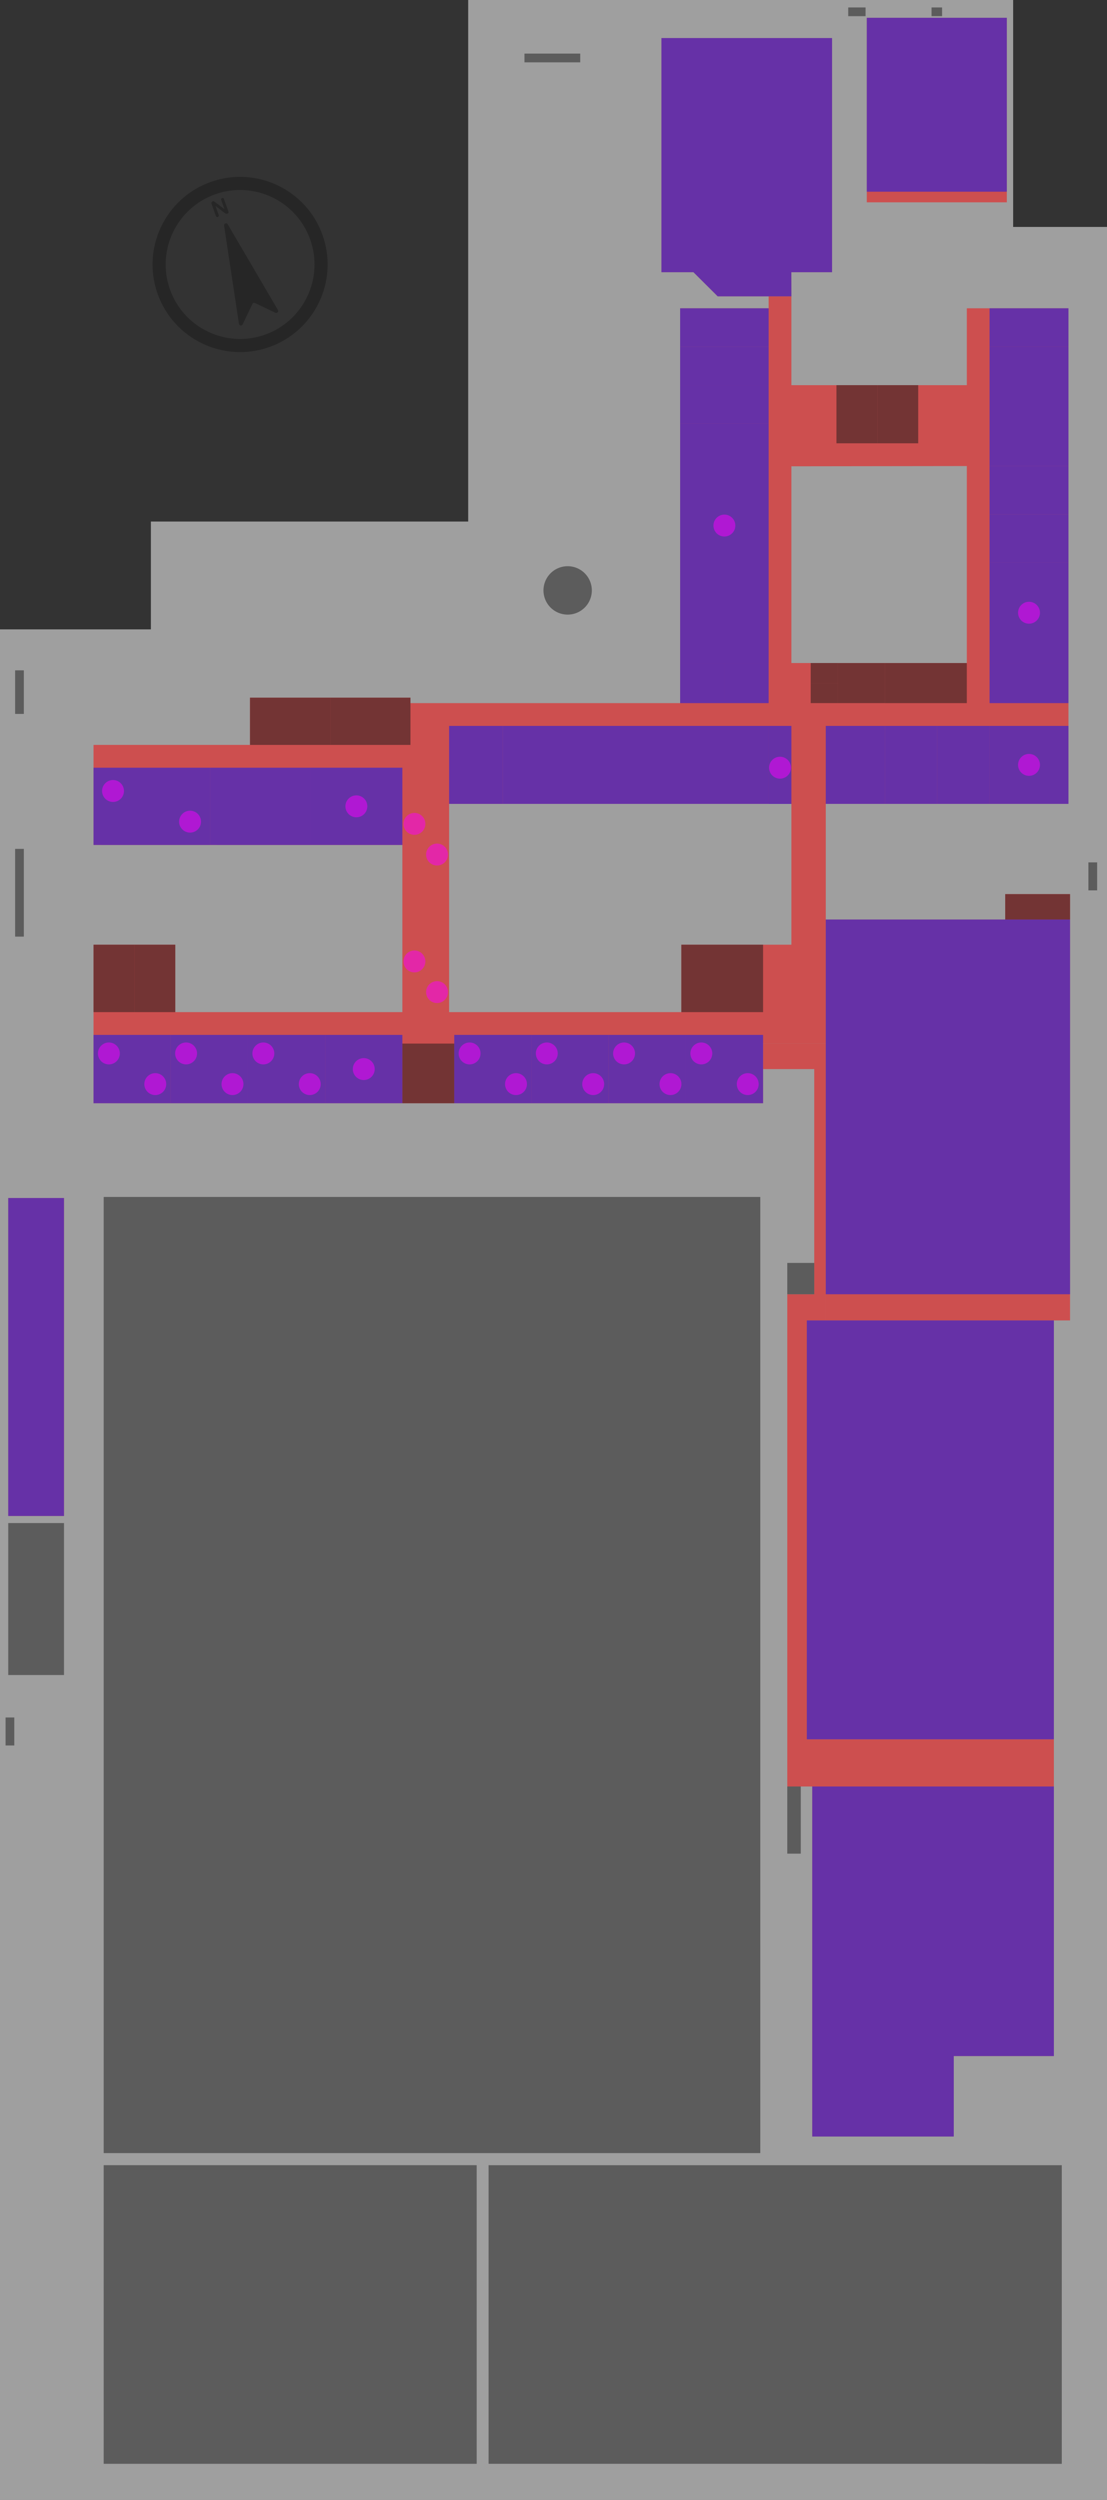 <?xml version="1.0" encoding="UTF-8" standalone="no"?>
<svg width="1991.316" height="4493.032" viewBox="0 0 1991.316 4493.032" version="1.1" xml:space="preserve" style="clip-rule:evenodd;fill-rule:evenodd;stroke-linejoin:round;stroke-miterlimit:2" id="svg99"
   xmlns="http://www.w3.org/2000/svg"
   xmlns:svg="http://www.w3.org/2000/svg">
   <rect x="0" y="0" width="1991.316" height="4493.032" fill="#333333" stroke="none"/>
   <defs id="defs99" />
   <path d="m 1822.498,407.861 h 168.818 v 4085.171 H 0 V 1131.161 H 271.412 V 937.339 H 842.211 V 0 h 980.287 z" style="fill:#ffffff;fill-opacity:0.53;stroke-width:2.308" id="base" />
   <path id="enclosure-classroom_building" d="M 1739.131,692.241 V 554.085 h 182.86 v 890.693 h -436.55 v 430.43 h -112.78 v 107.62 H 168.25 v -284.95 h 147.071 v 121.2 h 408.47 v -300.44 h -555.541 v -179.81 h 281.438 v -84.93 h 288.683 v 9.82 H 1223.461 V 554.085 h 159.2 v -21.47 h 40.94 v 159.626 z m 0,145.378 -315.53,0.457 v 353.562 h 315.53 z m -315.53,607.159 H 807.861 v 374.3 H 1225.591 v -121.2 h 198.01 z" style="fill:#fd0000;fill-opacity:0.5" />
   <path id="enclosure-nishi_hall" style="fill:#fd0000;fill-opacity:0.5;stroke-width:1.02" d="m 1559.222,31.975 h 251.881 v 331.664 h -251.881 z" />
   <path id="enclosure-audiovisual_hall" d="M 1496.741,68.417 V 489.22 h -73.24 l 0.1,43.395 h -132.59 l -43.62,-43.395 h -57.59 V 68.417 Z" style="fill:#fd0000;fill-opacity:0.5" />
   <path d="m 1924.853,1606.968 v 766.2 h -439.418 v -720.55 h 322.78 v -45.65 z" style="fill:#fd0000;fill-opacity:0.5;stroke-width:1.019" id="enclosure-pool" />
   <path d="m 1895.761,3210.817 v 484.516 h -180.08 v 144.624 h -254.58 v -629.14 z" style="fill:#fd0000;fill-opacity:0.5;stroke-width:0.997" id="enclosure-martial_arts_field" />
   <path id="enclosure-gym" style="fill:#fd0000;fill-opacity:0.5;stroke-width:0.991" d="m 1451.348,2373.167 h 444.409 v 752.868 h -444.409 z" />
   <path id="enclosure-clubroom_building_0" style="fill:#fd0000;fill-opacity:0.5;stroke-width:1.098" d="m 14.815,2153.192 h 100.302 v 571.43 H 14.815 Z" />
   <path d="m 1485.441,1875.224 v 497.962 h -34.09 v 752.873 h 444.41 v 84.77 h -479.57 v -884.695 h 48.52 v -404.693 h -92.05 v -46.217 z" style="fill:#fd0000;fill-opacity:0.5;stroke-width:1.142" id="enclosure-gym_passage" />
   <path id="none-clubroom_building_1" style="fill:#1a1a1a;fill-opacity:0.5" d="m 14.816,2737.368 h 100.303 v 273.126 H 14.816 Z" />
   <path id="none-wc" style="fill:#1a1a1a;fill-opacity:0.5;stroke-width:1.221" d="m 168.25,1697.877 h 73.535 v 121.208 h -73.535 z" />
   <path id="none-wc1" style="fill:#1a1a1a;fill-opacity:0.5;stroke-width:1.221" d="m 1225.586,1697.877 h 73.535 v 121.208 h -73.535 z" />
   <path id="none-stairs" style="fill:#1a1a1a;fill-opacity:0.5;stroke-width:1.221" d="m 241.785,1697.877 h 73.535 v 121.208 h -73.535 z" />
   <path id="none-stairs1" style="fill:#1a1a1a;fill-opacity:0.5;stroke-width:1.221" d="m 1299.126,1697.877 h 73.535 v 121.208 h -73.535 z" />
   <path id="none-wc2" style="fill:#1a1a1a;fill-opacity:0.5;stroke-width:1.133" d="m 1504.646,692.241 h 73.535 v 104.491 h -73.535 z" />
   <path id="none-stairs2" style="fill:#1a1a1a;fill-opacity:0.5;stroke-width:1.133" d="m 1578.186,692.241 h 73.535 v 104.491 h -73.535 z" />
   <path id="none-stairs3" style="fill:#1a1a1a;fill-opacity:0.5;stroke-width:1.055" d="m 449.688,1253.902 h 144.84 v 84.927 h -144.84 z" />
   <path id="none-wc3" style="fill:#1a1a1a;fill-opacity:0.5;stroke-width:1.052" d="m 594.528,1253.902 h 143.838 v 84.927 h -143.838 z" />
   <path id="none-stairs4" style="fill:#1a1a1a;fill-opacity:0.5;stroke-width:1.088" d="m 723.793,1875.608 h 93.318 v 107.22 h -93.318 z" />
   <path id="none-stairs5" style="fill:#1a1a1a;fill-opacity:0.5;stroke-width:1.054" d="m 1808.225,1606.972 h 116.641 v 45.654 h -116.641 z" />
   <path id="none-stairs6" style="fill:#1a1a1a;fill-opacity:0.5;stroke-width:1.203" d="m 1416.194,2269.811 h 48.527 v 56.303 h -48.527 z" />
   <path id="none-stairs7" style="fill:#1a1a1a;fill-opacity:0.5;stroke-width:0.884" d="m 1416.189,3210.819 h 24.263 v 120.709 h -24.263 z" />
   <path id="none-wc4" style="fill:#1a1a1a;fill-opacity:0.5;stroke-width:1.006" d="m 1507.715,1191.682 h 84.105 v 71.985 h -84.105 z" />
   <path id="none-ev" style="fill:#1a1a1a;fill-opacity:0.5;stroke-width:0.545" d="m 1458.323,1227.631 h 49.391 v 36.037 h -49.391 z" />
   <path id="none-wc5" style="fill:#1a1a1a;fill-opacity:0.5;stroke-width:0.545" d="m 1458.323,1191.638 h 49.391 v 35.992 h -49.391 z" />
   <path id="none-stairs8" style="fill:#1a1a1a;fill-opacity:0.5;stroke-width:1.332" d="m 1591.817,1191.681 h 147.316 v 72.03 h -147.316 z" />
   <path id="none-grand" style="fill:#1a1a1a;fill-opacity:0.5;stroke-width:0.988" d="m 186.517,2151.267 h 1181.144 v 1718.463 H 186.517 Z" />
   <path id="none-tennis_court" style="fill:#1a1a1a;fill-opacity:0.5;stroke-width:0.98" d="m 186.517,3891.448 h 670.976 v 536.734 H 186.517 Z" />
   <path id="none-handball_court" style="fill:#1a1a1a;fill-opacity:0.5;stroke-width:1.001" d="M 878.89,3891.448 H 1909.993 v 536.733 H 878.89 Z" />
   <path id="none-fountain" style="fill:#1a1a1a;fill-opacity:0.5;stroke-width:0.906" d="m 1064.623,1061.134 a 43.502,43.502 0 0 1 -43.502,43.502 43.502,43.502 0 0 1 -43.502,-43.502 43.502,43.502 0 0 1 43.502,-43.502 43.502,43.502 0 0 1 43.502,43.502 z" />
   <path id="none-gate_east_0" style="fill:#1a1a1a;fill-opacity:0.5;stroke-width:0.622" d="m 1973.558,1600.246 h -15.696 v -50.305 h 15.696 z" />
   <path id="none-gate_nishi_hall_0" style="fill:#1a1a1a;fill-opacity:0.5;stroke-width:0.49" d="m 1525.815,29.072 v -15.696 h 31.191 v 15.696 z" />
   <path id="none-gate_nishi_hall_1" style="fill:#1a1a1a;fill-opacity:0.5;stroke-width:0.382" d="m 1675.663,29.072 v -15.696 h 18.994 v 15.696 z" />
   <path id="none-gate_west_2" style="fill:#1a1a1a;fill-opacity:0.5;stroke-width:0.622" d="m 25.714,3137.106 h -15.696 v -50.305 h 15.696 z" />
   <path id="none-gate_north_0" style="fill:#1a1a1a;fill-opacity:0.5;stroke-width:0.879" d="m 943.421,112.029 v -15.696 h 100.303 v 15.696 z" />
   <path id="none-gate_west_0" style="fill:#1a1a1a;fill-opacity:0.5;stroke-width:1.102" d="m 27.198,1525.675 h 15.696 v 157.701 H 27.198 Z" />
   <path id="none-gate_west_1" style="fill:#1a1a1a;fill-opacity:0.5;stroke-width:0.777" d="m 27.198,1204.781 h 15.696 v 78.33 H 27.198 Z" />
   <path d="m 379.321,326.904 c 81.93,-29.013 172.002,13.949 201.015,95.88 29.013,81.93 -13.949,172.003 -95.879,201.016 -81.931,29.013 -172.004,-13.95 -201.017,-95.88 -29.013,-81.93 13.95,-172.003 95.881,-201.016 z m 7.885,22.267 c -69.642,24.661 -106.16,101.223 -81.499,170.863 24.661,69.641 101.223,106.159 170.865,81.498 69.64,-24.661 106.159,-101.223 81.498,-170.864 -24.661,-69.641 -101.223,-106.158 -170.863,-81.497 z" style="fill:#1a1a1a;fill-opacity:0.5;stroke-width:0.157" id="none-compass_2" />
   <path d="m 436.53,583.011 c -0.67,1.404 -2.178,2.208 -3.717,1.978 -1.541,-0.226 -2.751,-1.432 -2.985,-2.973 -5.156,-34.036 -20.451,-135.013 -26.753,-176.606 -0.254,-1.68 0.719,-3.303 2.319,-3.87 1.603,-0.568 3.381,0.082 4.241,1.547 21.278,36.29 72.936,124.39 90.348,154.086 0.79,1.345 0.609,3.043 -0.446,4.188 -1.052,1.147 -2.729,1.472 -4.133,0.802 -11.529,-5.496 -29.425,-14.035 -36.662,-17.487 -0.847,-0.404 -1.822,-0.454 -2.709,-0.14 -0.884,0.313 -1.611,0.966 -2.015,1.813 -3.452,7.237 -11.989,25.137 -17.487,36.662 z" style="fill:#1a1a1a;fill-opacity:0.5;stroke-width:0.29" id="none-compass_1" />
   <path d="m 387.609,363.798 16.145,12.184 -5.685,-16.054 c -0.369,-1.043 -0.423,-1.905 -0.16,-2.585 0.263,-0.68 0.776,-1.155 1.535,-1.424 0.787,-0.279 1.497,-0.237 2.137,0.124 0.64,0.36 1.143,1.063 1.512,2.106 l 7.517,21.228 c 0.839,2.369 0.278,3.901 -1.688,4.597 -0.49,0.174 -0.958,0.26 -1.4,0.257 -0.442,-0.002 -0.891,-0.096 -1.344,-0.281 -0.45,-0.186 -0.897,-0.432 -1.337,-0.739 -0.442,-0.306 -0.885,-0.623 -1.332,-0.948 l -15.824,-12.091 5.6,15.815 c 0.365,1.031 0.402,1.895 0.112,2.592 -0.293,0.698 -0.813,1.179 -1.562,1.444 -0.772,0.273 -1.487,0.226 -2.141,-0.143 -0.657,-0.368 -1.165,-1.062 -1.526,-2.081 l -7.374,-20.823 c -0.313,-0.884 -0.461,-1.612 -0.44,-2.186 0.036,-0.634 0.263,-1.222 0.68,-1.763 0.417,-0.541 0.938,-0.922 1.564,-1.144 0.49,-0.174 0.938,-0.243 1.344,-0.207 0.408,0.035 0.791,0.141 1.151,0.318 0.36,0.177 0.752,0.431 1.181,0.763 0.429,0.332 0.871,0.679 1.333,1.041 z" style="fill:#1a1a1a;fill-opacity:0.5;fill-rule:nonzero;stroke-width:0.267" id="none-compass_0" />
   <path id="main-document_preparation_room" style="fill:#0015ff;fill-opacity:0.5;stroke-width:0.576" d="m 1223.466,1191.641 h 79.597 v 72.075 h -79.597 z" />
   <path id="main-changing_room_3" style="fill:#0015ff;fill-opacity:0.5;stroke-width:0.576" d="m 1303.063,1191.641 h 79.597 v 72.075 h -79.597 z" />
   <path id="main-changing_room_1" style="fill:#0015ff;fill-opacity:0.5;stroke-width:0.767" d="m 1223.473,1127.853 h 159.195 v 63.788 h -159.195 z" />
   <path id="main-broadcast_room" style="fill:#0015ff;fill-opacity:0.5;stroke-width:0.903" d="m 1382.66,1304.661 h 40.945 v 140.229 h -40.945 z" />
   <path id="main-pool" style="fill:#0015ff;fill-opacity:0.5;stroke-width:1.655" d="m 1485.445,1652.627 h 439.423 v 673.505 H 1485.445 Z" />
   <path id="main-meeting_room" style="fill:#0015ff;fill-opacity:0.5;stroke-width:1.838" d="m 1223.473,761.325 h 159.195 v 366.534 h -159.195 z" />
   <path id="main-art_preparation_room" style="fill:#0015ff;fill-opacity:0.5;stroke-width:0.588" d="m 1780.068,924.285 h 141.911 v 86.608 h -141.911 z" />
   <path id="main-nishi_hall_2f" style="fill:#0015ff;fill-opacity:0.5;stroke-width:0.99" d="m 1559.222,31.975 h 251.881 v 312.558 h -251.881 z" />
   <path id="main-audiovisual_hall_2f" d="M 1496.741,68.417 V 489.22 h -73.24 l 0.1,43.395 h -132.59 l -43.62,-43.395 h -57.59 V 68.417 Z" style="fill:#0015ff;fill-opacity:0.5" />
   <path id="main-2h" style="fill:#0015ff;fill-opacity:0.5;stroke-width:1.367" d="M 168.249,1860.013 H 307.136 V 1982.81 H 168.249 Z" />
   <path id="main-2g" style="fill:#0015ff;fill-opacity:0.5;stroke-width:1.367" d="M 307.135,1860.013 H 446.022 V 1982.81 H 307.135 Z" />
   <path id="main-2f" style="fill:#0015ff;fill-opacity:0.5;stroke-width:1.367" d="M 446.022,1860.013 H 584.909 V 1982.81 H 446.022 Z" />
   <path id="main-2e" style="fill:#0015ff;fill-opacity:0.5;stroke-width:1.367" d="m 584.908,1860.013 h 138.886 V 1982.81 h -138.886 z" />
   <path id="main-2d" style="fill:#0015ff;fill-opacity:0.5;stroke-width:1.367" d="m 817.113,1860.013 h 138.886 V 1982.81 h -138.886 z" />
   <path id="main-2c" style="fill:#0015ff;fill-opacity:0.5;stroke-width:1.367" d="M 956,1860.013 H 1094.887 V 1982.81 H 956 Z" />
   <path id="main-2b" style="fill:#0015ff;fill-opacity:0.5;stroke-width:1.367" d="m 1094.89,1860.013 h 138.886 V 1982.81 h -138.886 z" />
   <path id="main-2a" style="fill:#0015ff;fill-opacity:0.5;stroke-width:1.367" d="m 1233.77,1860.013 h 138.886 V 1982.81 h -138.886 z" />
   <path id="main-teachers_room" style="fill:#0015ff;fill-opacity:0.5;stroke-width:2.01" d="m 904.428,1304.658 h 478.242 v 140.12 H 904.428 Z" />
   <path id="main-special_room_2nd" style="fill:#0015ff;fill-opacity:0.5;stroke-width:1.095" d="m 1780.077,1304.658 h 141.911 v 140.12 h -141.911 z" />
   <path id="main-mathematics_preparation_room" style="fill:#0015ff;fill-opacity:0.5;stroke-width:1.453" d="m 1223.457,554.087 h 159.195 v 69.079 h -159.195 z" />
   <path id="main-english_preparation_room" style="fill:#0015ff;fill-opacity:0.5;stroke-width:1.453" d="m 1223.457,692.242 h 159.195 v 69.079 h -159.195 z" />
   <path id="main-japanese_preparation_room" style="fill:#0015ff;fill-opacity:0.5;stroke-width:1.453" d="m 1223.457,623.164 h 159.195 v 69.079 h -159.195 z" />
   <path id="main-social_studies_room_2nd" style="fill:#0015ff;fill-opacity:0.5;stroke-width:1.208" d="m 558.317,1379.769 h 165.476 v 138.863 h -165.476 z" />
   <path id="main-social_studies_preparation_room" style="fill:#0015ff;fill-opacity:0.5;stroke-width:1.262" d="m 377.7,1379.769 h 180.623 v 138.863 H 377.7 Z" />
   <path id="main-social_studies_room_1st" style="fill:#0015ff;fill-opacity:0.5;stroke-width:1.359" d="m 168.254,1379.769 h 209.446 v 138.863 H 168.254 Z" />
   <path id="main-printing_room" style="fill:#0015ff;fill-opacity:0.5;stroke-width:1.112" d="m 807.865,1304.654 h 96.554 v 140.119 h -96.554 z" />
   <path id="main-career_room" style="fill:#0015ff;fill-opacity:0.5;stroke-width:1.208" d="m 1485.435,1304.657 h 106.372 v 140.12 h -106.372 z" />
   <path id="main-consultation_room_1st" style="fill:#0015ff;fill-opacity:0.5;stroke-width:1.136" d="m 1591.806,1304.657 h 94.13 v 140.12 h -94.13 z" />
   <path id="main-consultation_room_2nd" style="fill:#0015ff;fill-opacity:0.5;stroke-width:1.136" d="m 1685.937,1304.657 h 94.13 v 140.12 h -94.13 z" />
   <path id="main-art_material_room" style="fill:#0015ff;fill-opacity:0.5;stroke-width:0.536" d="m 1780.068,1191.64 h 141.911 v 72.074 h -141.911 z" />
   <path id="main-craft_preparation_room" style="fill:#0015ff;fill-opacity:0.5;stroke-width:0.588" d="m 1780.068,837.677 h 141.911 v 86.608 h -141.911 z" />
   <path id="main-art_room" style="fill:#0015ff;fill-opacity:0.5;stroke-width:0.849" d="m 1780.068,1010.892 h 141.911 v 180.748 h -141.911 z" />
   <path id="main-craft_room" style="fill:#0015ff;fill-opacity:0.5;stroke-width:0.925" d="m 1780.068,623.163 h 141.911 v 214.514 h -141.911 z" />
   <path id="main-craft_warehouse" style="fill:#0015ff;fill-opacity:0.5;stroke-width:0.525" d="m 1780.068,554.084 h 141.911 v 69.078 h -141.911 z" />
   <path d="m 1895.761,3210.817 v 484.516 h -180.08 v 144.624 h -254.58 v -629.14 z" style="fill:#0015ff;fill-opacity:0.5;stroke-width:0.997" id="main-martial_arts_field_2f" />
   <path id="main-gym_2f" style="fill:#0015ff;fill-opacity:0.5;stroke-width:0.991" d="m 1451.348,2373.167 h 444.409 v 752.868 h -444.409 z" />
   <path id="main-clubroom_building_0_2f" style="fill:#0015ff;fill-opacity:0.5;stroke-width:1.098" d="m 14.815,2153.192 h 100.302 v 571.43 H 14.815 Z" />
   <path id="shinkan80-s80_2a_back" style="fill:#fb00ff;fill-opacity:0.5;stroke-width:0.66" d="m 1364.735,1948.452 a 19.685,19.685 0 0 1 -19.685,19.685 19.685,19.685 0 0 1 -19.685,-19.685 19.685,19.685 0 0 1 19.685,-19.685 19.685,19.685 0 0 1 19.685,19.685 z" />
   <path id="shinkan80-s80_2a_front" style="fill:#fb00ff;fill-opacity:0.5;stroke-width:0.66" d="m 1281.27,1893.334 a 19.685,19.685 0 0 1 -19.685,19.685 19.685,19.685 0 0 1 -19.685,-19.685 19.685,19.685 0 0 1 19.685,-19.685 19.685,19.685 0 0 1 19.685,19.685 z" />
   <path id="shinkan80-s80_2b_back" style="fill:#fb00ff;fill-opacity:0.5;stroke-width:0.66" d="m 1225.747,1948.452 a 19.685,19.685 0 0 1 -19.685,19.685 19.685,19.685 0 0 1 -19.685,-19.685 19.685,19.685 0 0 1 19.685,-19.685 19.685,19.685 0 0 1 19.685,19.685 z" />
   <path id="shinkan80-s80_2b_front" style="fill:#fb00ff;fill-opacity:0.5;stroke-width:0.66" d="m 1142.283,1893.334 a 19.685,19.685 0 0 1 -19.685,19.685 19.685,19.685 0 0 1 -19.685,-19.685 19.685,19.685 0 0 1 19.685,-19.685 19.685,19.685 0 0 1 19.685,19.685 z" />
   <path id="shinkan80-s80_2c_back" style="fill:#fb00ff;fill-opacity:0.5;stroke-width:0.66" d="m 1086.76,1948.452 a 19.685,19.685 0 0 1 -19.685,19.685 19.685,19.685 0 0 1 -19.685,-19.685 19.685,19.685 0 0 1 19.685,-19.685 19.685,19.685 0 0 1 19.685,19.685 z" />
   <path id="shinkan80-s80_2c_front" style="fill:#fb00ff;fill-opacity:0.5;stroke-width:0.66" d="m 1003.295,1893.334 a 19.685,19.685 0 0 1 -19.685,19.685 19.685,19.685 0 0 1 -19.685,-19.685 19.685,19.685 0 0 1 19.685,-19.685 19.685,19.685 0 0 1 19.685,19.685 z" />
   <path id="shinkan80-s80_2d_back" style="fill:#fb00ff;fill-opacity:0.5;stroke-width:0.66" d="m 947.873,1948.452 a 19.685,19.685 0 0 1 -19.685,19.685 19.685,19.685 0 0 1 -19.685,-19.685 19.685,19.685 0 0 1 19.685,-19.685 19.685,19.685 0 0 1 19.685,19.685 z" />
   <path id="shinkan80-s80_2d_front" style="fill:#fb00ff;fill-opacity:0.5;stroke-width:0.66" d="m 864.409,1893.334 a 19.685,19.685 0 0 1 -19.685,19.685 19.685,19.685 0 0 1 -19.685,-19.685 19.685,19.685 0 0 1 19.685,-19.685 19.685,19.685 0 0 1 19.685,19.685 z" />
   <path id="shinkan80-s80_2e" style="fill:#fb00ff;fill-opacity:0.5;stroke-width:0.66" d="m 674.038,1921.428 a 19.685,19.685 0 0 1 -19.685,19.685 19.685,19.685 0 0 1 -19.685,-19.685 19.685,19.685 0 0 1 19.685,-19.685 19.685,19.685 0 0 1 19.685,19.685 z" />
   <path id="shinkan80-s80_2f_back" style="fill:#fb00ff;fill-opacity:0.5;stroke-width:0.66" d="m 576.884,1948.452 a 19.685,19.685 0 0 1 -19.685,19.685 19.685,19.685 0 0 1 -19.685,-19.685 19.685,19.685 0 0 1 19.685,-19.685 19.685,19.685 0 0 1 19.685,19.685 z" />
   <path id="shinkan80-s80_2f_front" style="fill:#fb00ff;fill-opacity:0.5;stroke-width:0.66" d="m 493.419,1893.334 a 19.685,19.685 0 0 1 -19.685,19.685 19.685,19.685 0 0 1 -19.685,-19.685 19.685,19.685 0 0 1 19.685,-19.685 19.685,19.685 0 0 1 19.685,19.685 z" />
   <path id="shinkan80-s80_2g_back" style="fill:#fb00ff;fill-opacity:0.5;stroke-width:0.66" d="m 437.896,1948.452 a 19.685,19.685 0 0 1 -19.685,19.685 19.685,19.685 0 0 1 -19.685,-19.685 19.685,19.685 0 0 1 19.685,-19.685 19.685,19.685 0 0 1 19.685,19.685 z" />
   <path id="shinkan80-s80_2g_front" style="fill:#fb00ff;fill-opacity:0.5;stroke-width:0.66" d="m 354.431,1893.334 a 19.685,19.685 0 0 1 -19.685,19.685 19.685,19.685 0 0 1 -19.685,-19.685 19.685,19.685 0 0 1 19.685,-19.685 19.685,19.685 0 0 1 19.685,19.685 z" />
   <path id="shinkan80-s80_2h_back" style="fill:#fb00ff;fill-opacity:0.5;stroke-width:0.66" d="m 299.01,1948.452 a 19.685,19.685 0 0 1 -19.685,19.685 19.685,19.685 0 0 1 -19.685,-19.685 19.685,19.685 0 0 1 19.685,-19.685 19.685,19.685 0 0 1 19.685,19.685 z" />
   <path id="shinkan80-s80_2h_front" style="fill:#fb00ff;fill-opacity:0.5;stroke-width:0.66" d="m 215.545,1893.334 a 19.685,19.685 0 0 1 -19.685,19.685 19.685,19.685 0 0 1 -19.685,-19.685 19.685,19.685 0 0 1 19.685,-19.685 19.685,19.685 0 0 1 19.685,19.685 z" />
   <path id="shinkan80-s80_social2" style="fill:#fb00ff;fill-opacity:0.5;stroke-width:0.66" d="m 660.743,1449.203 a 19.685,19.685 0 0 1 -19.685,19.685 19.685,19.685 0 0 1 -19.685,-19.685 19.685,19.685 0 0 1 19.685,-19.685 19.685,19.685 0 0 1 19.685,19.685 z" />
   <path id="shinkan80-s80_social1_front" style="fill:#fb00ff;fill-opacity:0.5;stroke-width:0.66" d="m 361.585,1476.762 a 19.685,19.685 0 0 1 -19.685,19.685 19.685,19.685 0 0 1 -19.685,-19.685 19.685,19.685 0 0 1 19.685,-19.685 19.685,19.685 0 0 1 19.685,19.685 z" />
   <path id="shinkan80-s80_social1_back" style="fill:#fb00ff;fill-opacity:0.5;stroke-width:0.66" d="m 223.002,1421.644 a 19.685,19.685 0 0 1 -19.685,19.685 19.685,19.685 0 0 1 -19.685,-19.685 19.685,19.685 0 0 1 19.685,-19.685 19.685,19.685 0 0 1 19.685,19.685 z" />
   <path id="shinkan80-s80_meeting" style="fill:#fb00ff;fill-opacity:0.5;stroke-width:0.66" d="m 1322.748,944.586 a 19.685,19.685 0 0 1 -19.685,19.685 19.685,19.685 0 0 1 -19.685,-19.685 19.685,19.685 0 0 1 19.685,-19.685 19.685,19.685 0 0 1 19.685,19.685 z" />
   <path id="shinkan80-s80_broadcast" style="fill:#fb00ff;fill-opacity:0.5;stroke-width:0.66" d="m 1422.817,1379.772 a 19.685,19.685 0 0 1 -19.685,19.685 19.685,19.685 0 0 1 -19.685,-19.685 19.685,19.685 0 0 1 19.685,-19.685 19.685,19.685 0 0 1 19.685,19.685 z" />
   <path id="shinkan80-s80_art" style="fill:#fb00ff;fill-opacity:0.5;stroke-width:0.66" d="m 1870.717,1101.267 a 19.685,19.685 0 0 1 -19.685,19.685 19.685,19.685 0 0 1 -19.685,-19.685 19.685,19.685 0 0 1 19.685,-19.685 19.685,19.685 0 0 1 19.685,19.685 z" />
   <path id="shinkan80-s80_special2" style="fill:#fb00ff;fill-opacity:0.5;stroke-width:0.66" d="m 1870.717,1374.72 a 19.685,19.685 0 0 1 -19.685,19.685 19.685,19.685 0 0 1 -19.685,-19.685 19.685,19.685 0 0 1 19.685,-19.685 19.685,19.685 0 0 1 19.685,19.685 z" />
   <path id="shinkan80-s80_hallway4" style="fill:#fb00ff;fill-opacity:0.5;stroke-width:0.66" d="m 765.166,1727.98 a 19.685,19.685 0 0 1 -19.685,19.685 19.685,19.685 0 0 1 -19.685,-19.685 19.685,19.685 0 0 1 19.685,-19.685 19.685,19.685 0 0 1 19.685,19.685 z" />
   <path id="shinkan80-s80_hallway3" style="fill:#fb00ff;fill-opacity:0.5;stroke-width:0.66" d="m 765.166,1480.736 a 19.685,19.685 0 0 1 -19.685,19.685 19.685,19.685 0 0 1 -19.685,-19.685 19.685,19.685 0 0 1 19.685,-19.685 19.685,19.685 0 0 1 19.685,19.685 z" />
   <path id="shinkan80-s80_hallway2" style="fill:#fb00ff;fill-opacity:0.5;stroke-width:0.66" d="m 805.865,1783.098 a 19.685,19.685 0 0 1 -19.685,19.685 19.685,19.685 0 0 1 -19.685,-19.685 19.685,19.685 0 0 1 19.685,-19.685 19.685,19.685 0 0 1 19.685,19.685 z" />
   <path id="shinkan80-s80_hallway1" style="fill:#fb00ff;fill-opacity:0.5;stroke-width:0.66" d="m 805.865,1535.854 a 19.685,19.685 0 0 1 -19.685,19.685 19.685,19.685 0 0 1 -19.685,-19.685 19.685,19.685 0 0 1 19.685,-19.685 19.685,19.685 0 0 1 19.685,19.685 z" />
</svg>

